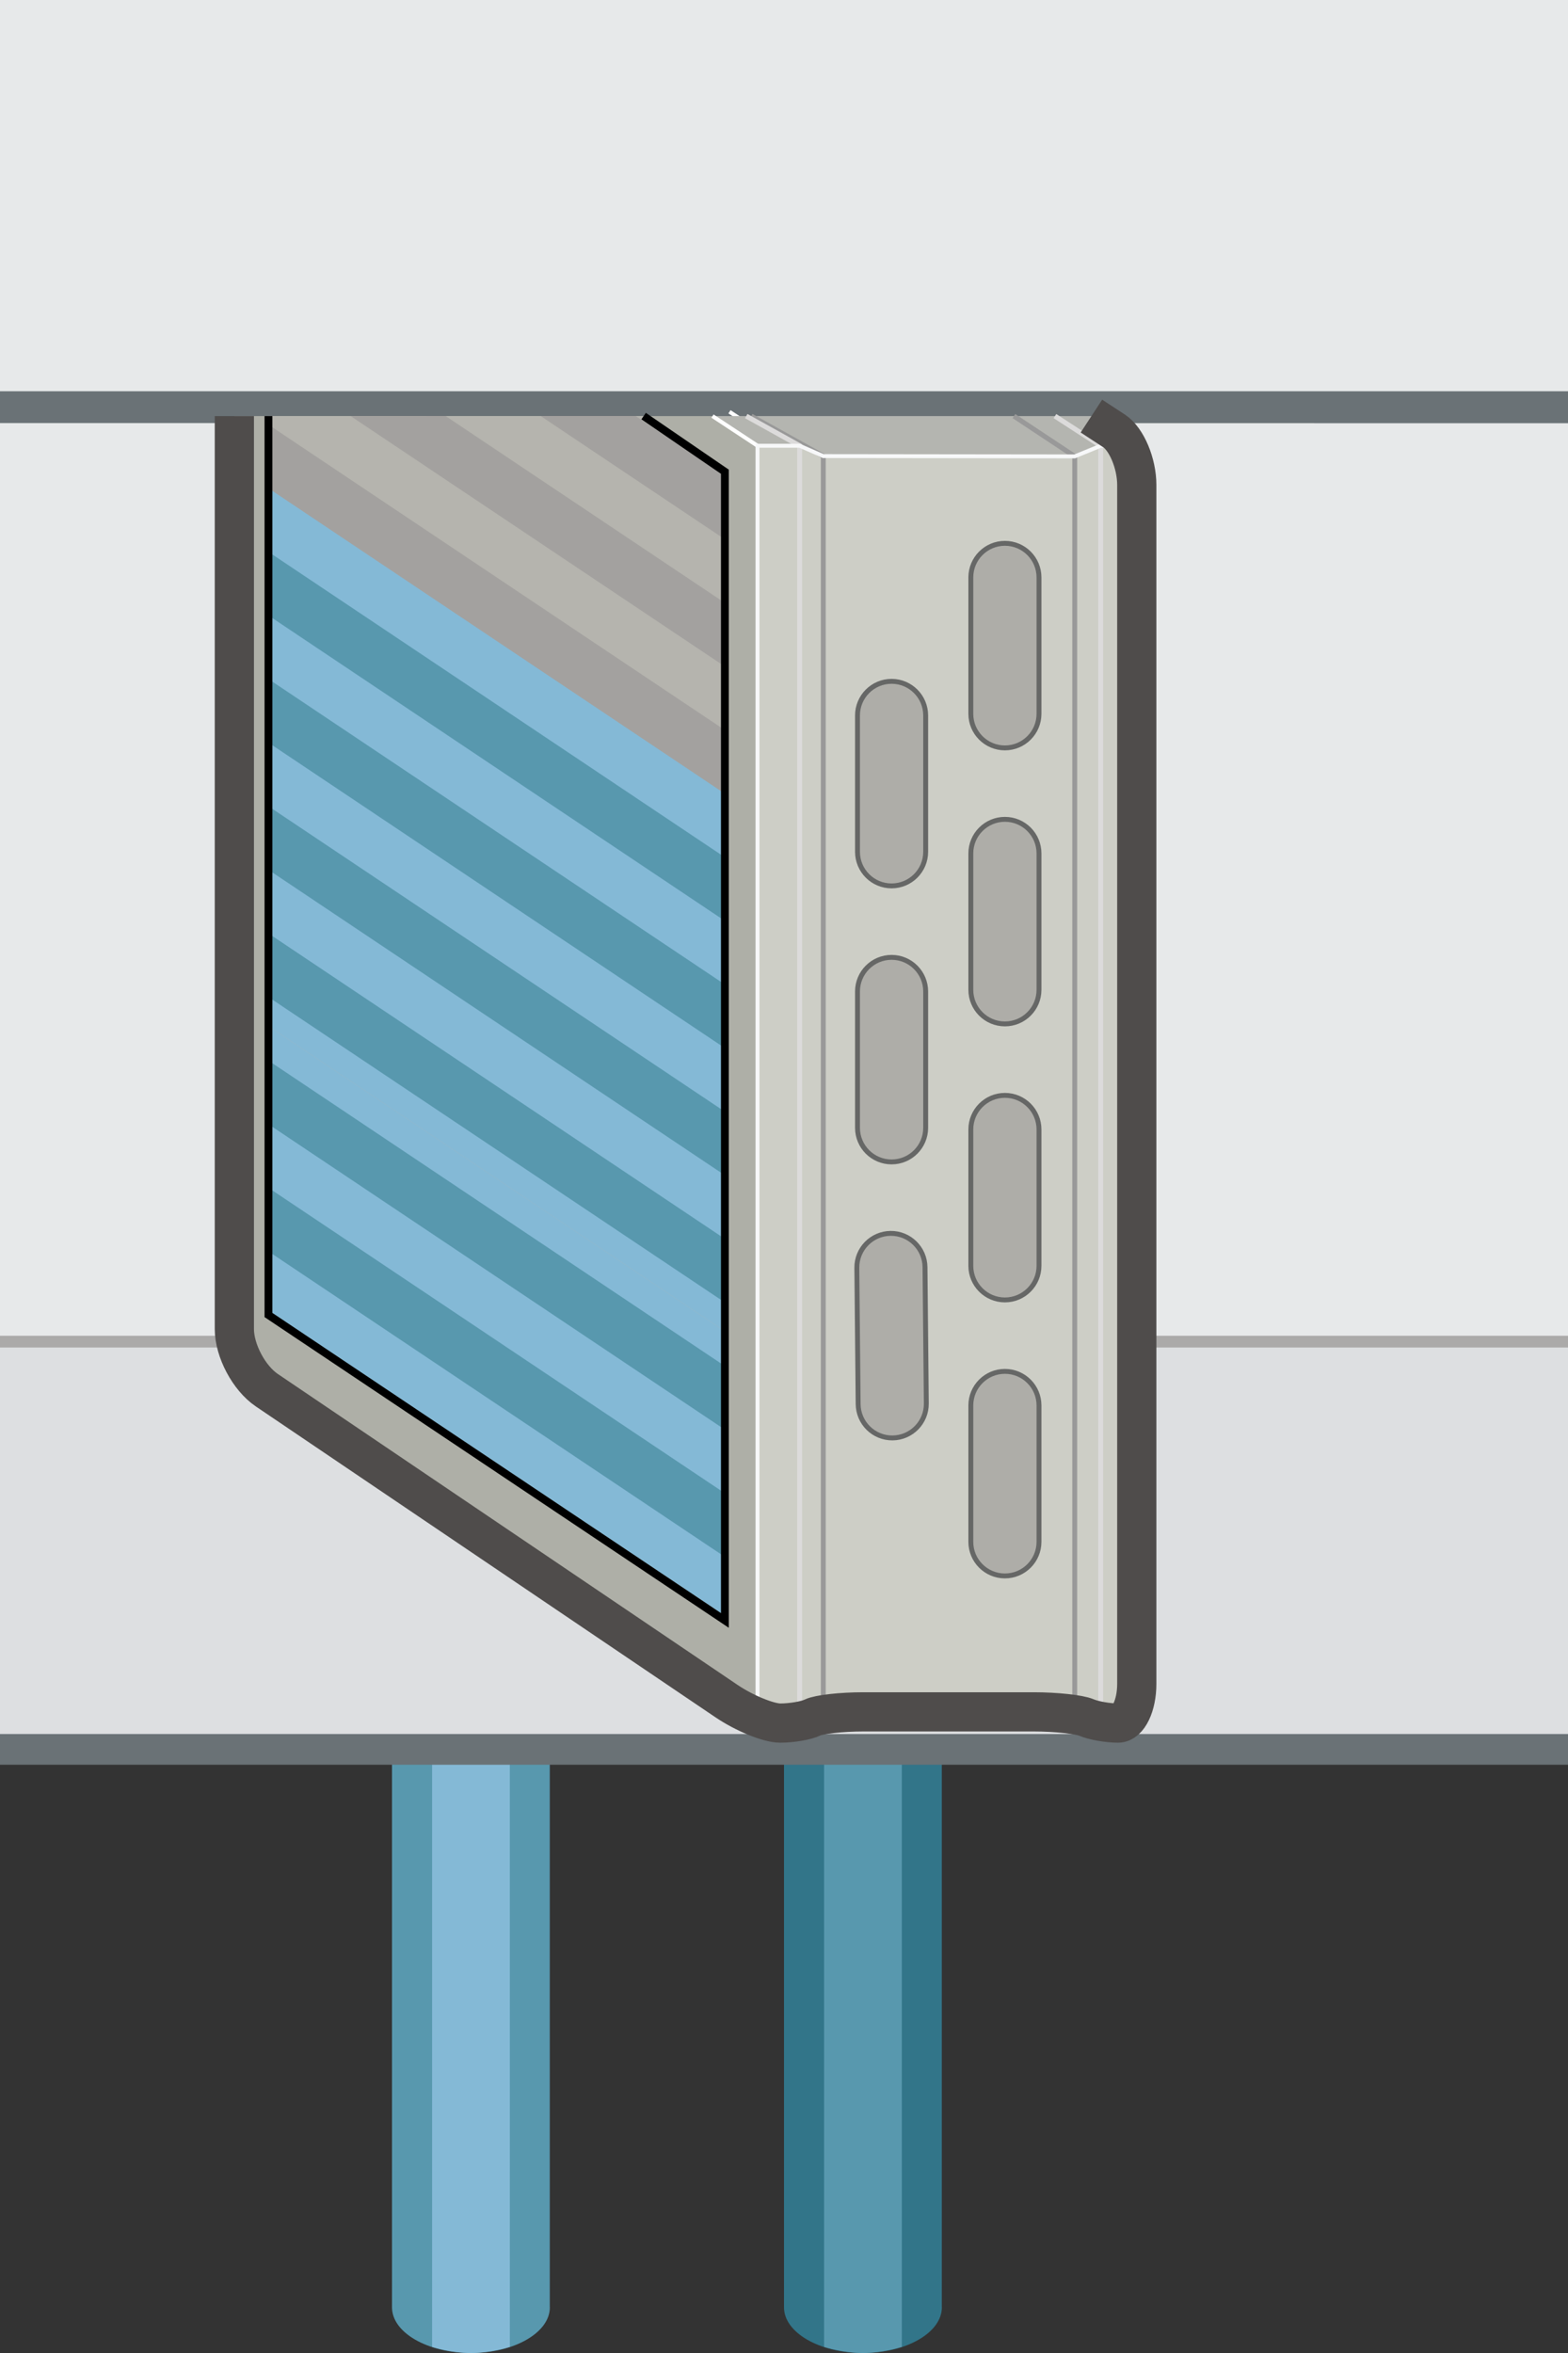 <?xml version="1.0" encoding="iso-8859-1"?>
<!-- Generator: Adobe Illustrator 17.0.0, SVG Export Plug-In . SVG Version: 6.00 Build 0)  -->
<!DOCTYPE svg PUBLIC "-//W3C//DTD SVG 1.1//EN" "http://www.w3.org/Graphics/SVG/1.1/DTD/svg11.dtd">
<svg version="1.1" xmlns="http://www.w3.org/2000/svg" xmlns:xlink="http://www.w3.org/1999/xlink" x="0px" y="0px" width="80px"
	 height="120px" viewBox="0 0 80 120" style="enable-background:new 0 0 80 120;" xml:space="preserve">
<rect x="0" y="0" width="80" height="120" fill="#333333" stroke="none"/>
<g id="Coils_x5F_Cooling_x5F_2Way_x5F_Bottom_x5F_3">
	<g>
		<path style="fill:#5898AE;" d="M28.054,117.67c0,1.287-1.803,2.33-4.027,2.33S20,118.957,20,117.67V48.59h8.051v69.08H28.054z"/>
		<g>
			<path style="fill:#84B9D6;" d="M22.045,48.602h3.965l0.002,71.088c0,0-0.966,0.31-1.985,0.31c-1.018,0-1.982-0.31-1.982-0.31
				L22.045,48.602z"/>
		</g>
	</g>
	<g>
		<path style="fill:#327589;" d="M48.054,117.67c0,1.287-1.803,2.33-4.027,2.33S40,118.957,40,117.67V48.59h8.051v69.08H48.054z"/>
		<g>
			<path style="fill:#5898AE;" d="M42.045,48.602h3.965l0.002,71.088c0,0-0.966,0.31-1.985,0.31s-1.982-0.309-1.982-0.309
				L42.045,48.602z"/>
		</g>
	</g>
	<g>
		<g>
			<polygon style="fill:#E7E9EA;" points="0,70.04 80,70.061 80,20.061 0,20.04 			"/>
			<g>
				<polyline style="fill:#E7E9EA;" points="80,20 0,20 0,0 80,0 				"/>
				<polygon style="fill:#6A7276;" points="80,21.583 0,21.576 0,19.953 80,19.953 				"/>
				<g>
					<polyline style="fill:#DDDFE1;" points="80,88.494 0,88.494 0,68.494 80,68.494 					"/>
					<rect y="88.433" style="fill:#6A7276;" width="80" height="1.567"/>
				</g>
			</g>
		</g>
		<line style="fill:none;stroke:#ABAAA9;stroke-width:0.6;stroke-miterlimit:10;" x1="0" y1="68.422" x2="80" y2="68.422"/>
	</g>
	<g>
		<line style="fill:none;stroke:#FFFFFF;stroke-width:0.2;stroke-miterlimit:10;" x1="37.218" y1="21" x2="39.515" y2="22.513"/>
		<polygon style="fill:#CDCEC6;" points="58,87.874 56.089,87.874 54.764,87.302 42.034,87.302 40.89,87.874 38.726,87.874 
			38.726,22.733 58,22.733 		"/>
		<polygon style="fill:#AEAFA7;" points="11.957,21.22 11.957,69.779 38.725,87.874 38.725,22.733 36.352,21.22 		"/>
		<polygon style="fill:#B4B5B0;" points="36.352,21.22 38.726,22.733 40.799,22.733 42.004,23.26 54.833,23.275 56.158,22.734 
			58,22.733 55.686,21.22 		"/>
		<line style="fill:none;stroke:#FFFFFF;stroke-width:0.2;stroke-miterlimit:10;" x1="36.352" y1="21.22" x2="38.648" y2="22.733"/>
		<polyline style="fill:none;stroke:#999999;stroke-width:0.25;stroke-miterlimit:10;" points="38.33,21.22 42.004,23.26 
			42.004,86.88 		"/>
		<polyline style="fill:none;stroke:#DCDBDB;stroke-width:0.25;stroke-miterlimit:10;" points="53.824,21.22 56.158,22.734 
			56.158,87.437 		"/>
		<polyline style="fill:none;stroke:#999999;stroke-width:0.25;stroke-miterlimit:10;" points="51.731,21.22 54.833,23.275 
			54.833,86.91 		"/>
		<polyline style="fill:none;stroke:#DCDBDB;stroke-width:0.25;stroke-miterlimit:10;" points="38.074,21.22 40.799,22.733 
			40.799,87.512 		"/>
		<polygon style="fill:none;stroke:#F7F8F9;stroke-width:0.2;stroke-miterlimit:10;" points="57.845,87.874 55.934,87.874 
			54.609,87.302 41.878,87.302 40.734,87.874 38.648,87.874 38.648,22.733 40.799,22.733 42.004,23.26 54.833,23.275 56.158,22.733 
			57.845,22.733 		"/>
		<g>
			<path style="fill:#9B9A9A;" d="M43.716,64.673c-0.009-0.96,0.762-1.746,1.722-1.756l0,0c0.96-0.009,1.746,0.762,1.756,1.722
				l0.067,6.955c0.009,0.96-0.762,1.746-1.722,1.756l0,0c-0.96,0.009-1.746-0.762-1.756-1.722L43.716,64.673z"/>
			<path style="fill:#9B9A9A;" d="M43.75,50.58c0-0.96,0.779-1.739,1.739-1.739l0,0c0.96,0,1.739,0.779,1.739,1.739v6.955
				c0,0.96-0.779,1.739-1.739,1.739l0,0c-0.96,0-1.739-0.779-1.739-1.739V50.58z"/>
			<path style="fill:#9B9A9A;" d="M43.75,36.504c0-0.96,0.779-1.739,1.739-1.739l0,0c0.96,0,1.739,0.779,1.739,1.739v6.955
				c0,0.96-0.779,1.739-1.739,1.739l0,0c-0.96,0-1.739-0.779-1.739-1.739V36.504z"/>
			<path style="fill:#9B9A9A;" d="M49.532,71.695c0-0.96,0.779-1.739,1.739-1.739l0,0c0.96,0,1.739,0.779,1.739,1.739v6.955
				c0,0.96-0.779,1.739-1.739,1.739l0,0c-0.96,0-1.739-0.779-1.739-1.739V71.695z"/>
			<path style="fill:#9B9A9A;" d="M49.532,57.618c0-0.96,0.779-1.739,1.739-1.739l0,0c0.96,0,1.739,0.779,1.739,1.739v6.955
				c0,0.96-0.779,1.739-1.739,1.739l0,0c-0.96,0-1.739-0.779-1.739-1.739V57.618z"/>
			<path style="fill:#9B9A9A;" d="M49.532,43.542c0-0.96,0.779-1.739,1.739-1.739l0,0c0.96,0,1.739,0.779,1.739,1.739v6.955
				c0,0.96-0.779,1.739-1.739,1.739l0,0c-0.96,0-1.739-0.779-1.739-1.739V43.542z"/>
			<path style="fill:#9B9A9A;" d="M49.532,29.465c0-0.96,0.779-1.739,1.739-1.739l0,0c0.96,0,1.739,0.779,1.739,1.739v6.955
				c0,0.96-0.779,1.739-1.739,1.739l0,0c-0.96,0-1.739-0.779-1.739-1.739V29.465z"/>
		</g>
		<polygon style="fill:#B5B4AE;" points="32.838,21.22 36.984,24.058 36.984,82.641 13.697,67.064 13.697,21.22 		"/>
		<g>
			<linearGradient id="SVGID_1_" gradientUnits="userSpaceOnUse" x1="43.716" y1="68.117" x2="47.261" y2="68.117">
				<stop  offset="0.277" style="stop-color:#828386"/>
				<stop  offset="0.558" style="stop-color:#ADAFB2"/>
				<stop  offset="0.835" style="stop-color:#828386"/>
			</linearGradient>
			<path style="fill:url(#SVGID_1_);" d="M43.716,64.656c-0.009-0.96,0.762-1.746,1.722-1.756l0,0
				c0.96-0.009,1.746,0.762,1.756,1.722l0.067,6.955c0.009,0.96-0.762,1.746-1.722,1.756l0,0c-0.96,0.009-1.746-0.762-1.756-1.722
				L43.716,64.656z"/>
			<linearGradient id="SVGID_2_" gradientUnits="userSpaceOnUse" x1="43.75" y1="54.04" x2="47.227" y2="54.04">
				<stop  offset="0.277" style="stop-color:#828386"/>
				<stop  offset="0.558" style="stop-color:#ADAFB2"/>
				<stop  offset="0.835" style="stop-color:#828386"/>
			</linearGradient>
			<path style="fill:url(#SVGID_2_);" d="M43.75,50.563c0-0.96,0.779-1.739,1.739-1.739l0,0c0.96,0,1.739,0.779,1.739,1.739v6.955
				c0,0.96-0.779,1.739-1.739,1.739l0,0c-0.96,0-1.739-0.779-1.739-1.739V50.563z"/>
			<linearGradient id="SVGID_3_" gradientUnits="userSpaceOnUse" x1="43.75" y1="39.964" x2="47.227" y2="39.964">
				<stop  offset="0.277" style="stop-color:#828386"/>
				<stop  offset="0.558" style="stop-color:#ADAFB2"/>
				<stop  offset="0.835" style="stop-color:#828386"/>
			</linearGradient>
			<path style="fill:url(#SVGID_3_);" d="M43.75,36.486c0-0.96,0.779-1.739,1.739-1.739l0,0c0.96,0,1.739,0.779,1.739,1.739v6.955
				c0,0.96-0.779,1.739-1.739,1.739l0,0c-0.96,0-1.739-0.779-1.739-1.739V36.486z"/>
			<linearGradient id="SVGID_4_" gradientUnits="userSpaceOnUse" x1="49.532" y1="75.155" x2="53.01" y2="75.155">
				<stop  offset="0.277" style="stop-color:#828386"/>
				<stop  offset="0.558" style="stop-color:#ADAFB2"/>
				<stop  offset="0.835" style="stop-color:#828386"/>
			</linearGradient>
			<path style="fill:url(#SVGID_4_);" d="M49.532,71.677c0-0.96,0.779-1.739,1.739-1.739l0,0c0.96,0,1.739,0.779,1.739,1.739v6.955
				c0,0.96-0.779,1.739-1.739,1.739l0,0c-0.96,0-1.739-0.779-1.739-1.739V71.677z"/>
			<linearGradient id="SVGID_5_" gradientUnits="userSpaceOnUse" x1="49.532" y1="61.078" x2="53.01" y2="61.078">
				<stop  offset="0.277" style="stop-color:#828386"/>
				<stop  offset="0.558" style="stop-color:#ADAFB2"/>
				<stop  offset="0.835" style="stop-color:#828386"/>
			</linearGradient>
			<path style="fill:url(#SVGID_5_);" d="M49.532,57.601c0-0.96,0.779-1.739,1.739-1.739l0,0c0.96,0,1.739,0.779,1.739,1.739v6.955
				c0,0.96-0.779,1.739-1.739,1.739l0,0c-0.96,0-1.739-0.779-1.739-1.739V57.601z"/>
			<linearGradient id="SVGID_6_" gradientUnits="userSpaceOnUse" x1="49.532" y1="47.002" x2="53.01" y2="47.002">
				<stop  offset="0.277" style="stop-color:#828386"/>
				<stop  offset="0.558" style="stop-color:#ADAFB2"/>
				<stop  offset="0.835" style="stop-color:#828386"/>
			</linearGradient>
			<path style="fill:url(#SVGID_6_);" d="M49.532,43.524c0-0.96,0.779-1.739,1.739-1.739l0,0c0.96,0,1.739,0.779,1.739,1.739v6.955
				c0,0.96-0.779,1.739-1.739,1.739l0,0c-0.96,0-1.739-0.779-1.739-1.739V43.524z"/>
			<linearGradient id="SVGID_7_" gradientUnits="userSpaceOnUse" x1="49.532" y1="32.926" x2="53.01" y2="32.926">
				<stop  offset="0.277" style="stop-color:#828386"/>
				<stop  offset="0.558" style="stop-color:#ADAFB2"/>
				<stop  offset="0.835" style="stop-color:#828386"/>
			</linearGradient>
			<path style="fill:url(#SVGID_7_);" d="M49.532,29.448c0-0.96,0.779-1.739,1.739-1.739l0,0c0.96,0,1.739,0.779,1.739,1.739v6.955
				c0,0.96-0.779,1.739-1.739,1.739l0,0c-0.96,0-1.739-0.779-1.739-1.739V29.448z"/>
		</g>
		<g>
			<path style="fill:#AEADA8;stroke:#666766;stroke-width:0.25;stroke-miterlimit:10;" d="M43.716,64.656
				c-0.009-0.96,0.762-1.746,1.722-1.756l0,0c0.96-0.009,1.746,0.762,1.756,1.722l0.067,6.955c0.009,0.96-0.762,1.746-1.722,1.756
				l0,0c-0.96,0.009-1.746-0.762-1.756-1.722L43.716,64.656z"/>
			<path style="fill:#AEADA8;stroke:#666766;stroke-width:0.25;stroke-miterlimit:10;" d="M43.75,50.563
				c0-0.96,0.779-1.739,1.739-1.739l0,0c0.96,0,1.739,0.779,1.739,1.739v6.955c0,0.96-0.779,1.739-1.739,1.739l0,0
				c-0.96,0-1.739-0.779-1.739-1.739V50.563z"/>
			<path style="fill:#AEADA8;stroke:#666766;stroke-width:0.25;stroke-miterlimit:10;" d="M43.75,36.486
				c0-0.96,0.779-1.739,1.739-1.739l0,0c0.96,0,1.739,0.779,1.739,1.739v6.955c0,0.96-0.779,1.739-1.739,1.739l0,0
				c-0.96,0-1.739-0.779-1.739-1.739V36.486z"/>
			<path style="fill:#AEADA8;stroke:#666766;stroke-width:0.25;stroke-miterlimit:10;" d="M49.532,71.677
				c0-0.96,0.779-1.739,1.739-1.739l0,0c0.96,0,1.739,0.779,1.739,1.739v6.955c0,0.96-0.779,1.739-1.739,1.739l0,0
				c-0.96,0-1.739-0.779-1.739-1.739V71.677z"/>
			<path style="fill:#AEADA8;stroke:#666766;stroke-width:0.25;stroke-miterlimit:10;" d="M49.532,57.601
				c0-0.96,0.779-1.739,1.739-1.739l0,0c0.96,0,1.739,0.779,1.739,1.739v6.955c0,0.96-0.779,1.739-1.739,1.739l0,0
				c-0.96,0-1.739-0.779-1.739-1.739V57.601z"/>
			<path style="fill:#AEADA8;stroke:#666766;stroke-width:0.25;stroke-miterlimit:10;" d="M49.532,43.524
				c0-0.96,0.779-1.739,1.739-1.739l0,0c0.96,0,1.739,0.779,1.739,1.739v6.955c0,0.96-0.779,1.739-1.739,1.739l0,0
				c-0.96,0-1.739-0.779-1.739-1.739V43.524z"/>
			<path style="fill:#AEADA8;stroke:#666766;stroke-width:0.25;stroke-miterlimit:10;" d="M49.532,29.448
				c0-0.96,0.779-1.739,1.739-1.739l0,0c0.96,0,1.739,0.779,1.739,1.739v6.955c0,0.96-0.779,1.739-1.739,1.739l0,0
				c-0.96,0-1.739-0.779-1.739-1.739V29.448z"/>
		</g>
		<path style="fill:none;stroke:#4F4C4B;stroke-width:2;stroke-miterlimit:10;" d="M55.685,21.22c0,0,0.521,0.341,1.157,0.757
			s1.157,1.657,1.157,2.757v61.141c0,1.1-0.43,2-0.955,2c-0.526,0-1.254-0.129-1.618-0.286c-0.364-0.157-1.563-0.286-2.663-0.286
			h-8.73c-1.1,0-2.257,0.129-2.572,0.286c-0.315,0.157-1.059,0.286-1.654,0.286c-0.595,0-1.828-0.504-2.739-1.12L13.614,70.899
			c-0.911-0.616-1.657-2.02-1.657-3.12V21.22"/>
		<polygon style="fill:#84B9D6;" points="36.984,82.401 13.697,66.841 13.697,52.334 36.984,67.895 		"/>
		<polygon style="fill:#84B9D6;" points="36.984,67.895 13.697,52.334 13.697,37.827 36.984,53.388 		"/>
		<polygon style="fill:#84B9D6;" points="36.984,53.452 13.697,37.891 13.697,23.384 36.984,38.945 		"/>
		<g>
			<polygon style="fill:#5898AE;" points="36.984,79.398 13.697,63.82 13.697,60.577 36.984,76.155 			"/>
			<g>
				<polygon style="fill:#5898AE;" points="36.984,72.911 13.697,57.334 13.697,54.091 36.984,69.668 				"/>
			</g>
			<polygon style="fill:#5898AE;" points="36.985,66.425 13.697,50.847 13.697,47.604 36.985,63.182 			"/>
			<polygon style="fill:#5898AE;" points="36.985,59.938 13.698,44.361 13.698,41.118 36.985,56.695 			"/>
			<g>
				<polygon style="fill:#5898AE;" points="36.985,53.452 13.698,37.875 13.698,34.631 36.985,50.209 				"/>
			</g>
			<polygon style="fill:#5898AE;" points="36.985,46.965 13.698,31.388 13.698,28.145 36.985,43.722 			"/>
			<polygon style="fill:#A3A19F;" points="36.985,40.479 13.698,24.902 13.698,21.658 36.985,37.236 			"/>
			<g>
				<polygon style="fill:#A3A19F;" points="36.985,33.992 17.891,21.22 22.739,21.219 36.985,30.749 				"/>
			</g>
			<polygon style="fill:#A3A19F;" points="36.985,27.506 27.587,21.219 32.436,21.219 36.985,24.263 			"/>
		</g>
		<polyline style="fill:none;stroke:#000000;stroke-width:0.4;stroke-miterlimit:10;" points="13.697,21.22 13.697,67.064 
			36.984,82.641 36.984,24.058 32.838,21.22 		"/>
	</g>
</g>
<g id="Layer_1">
</g>
</svg>
